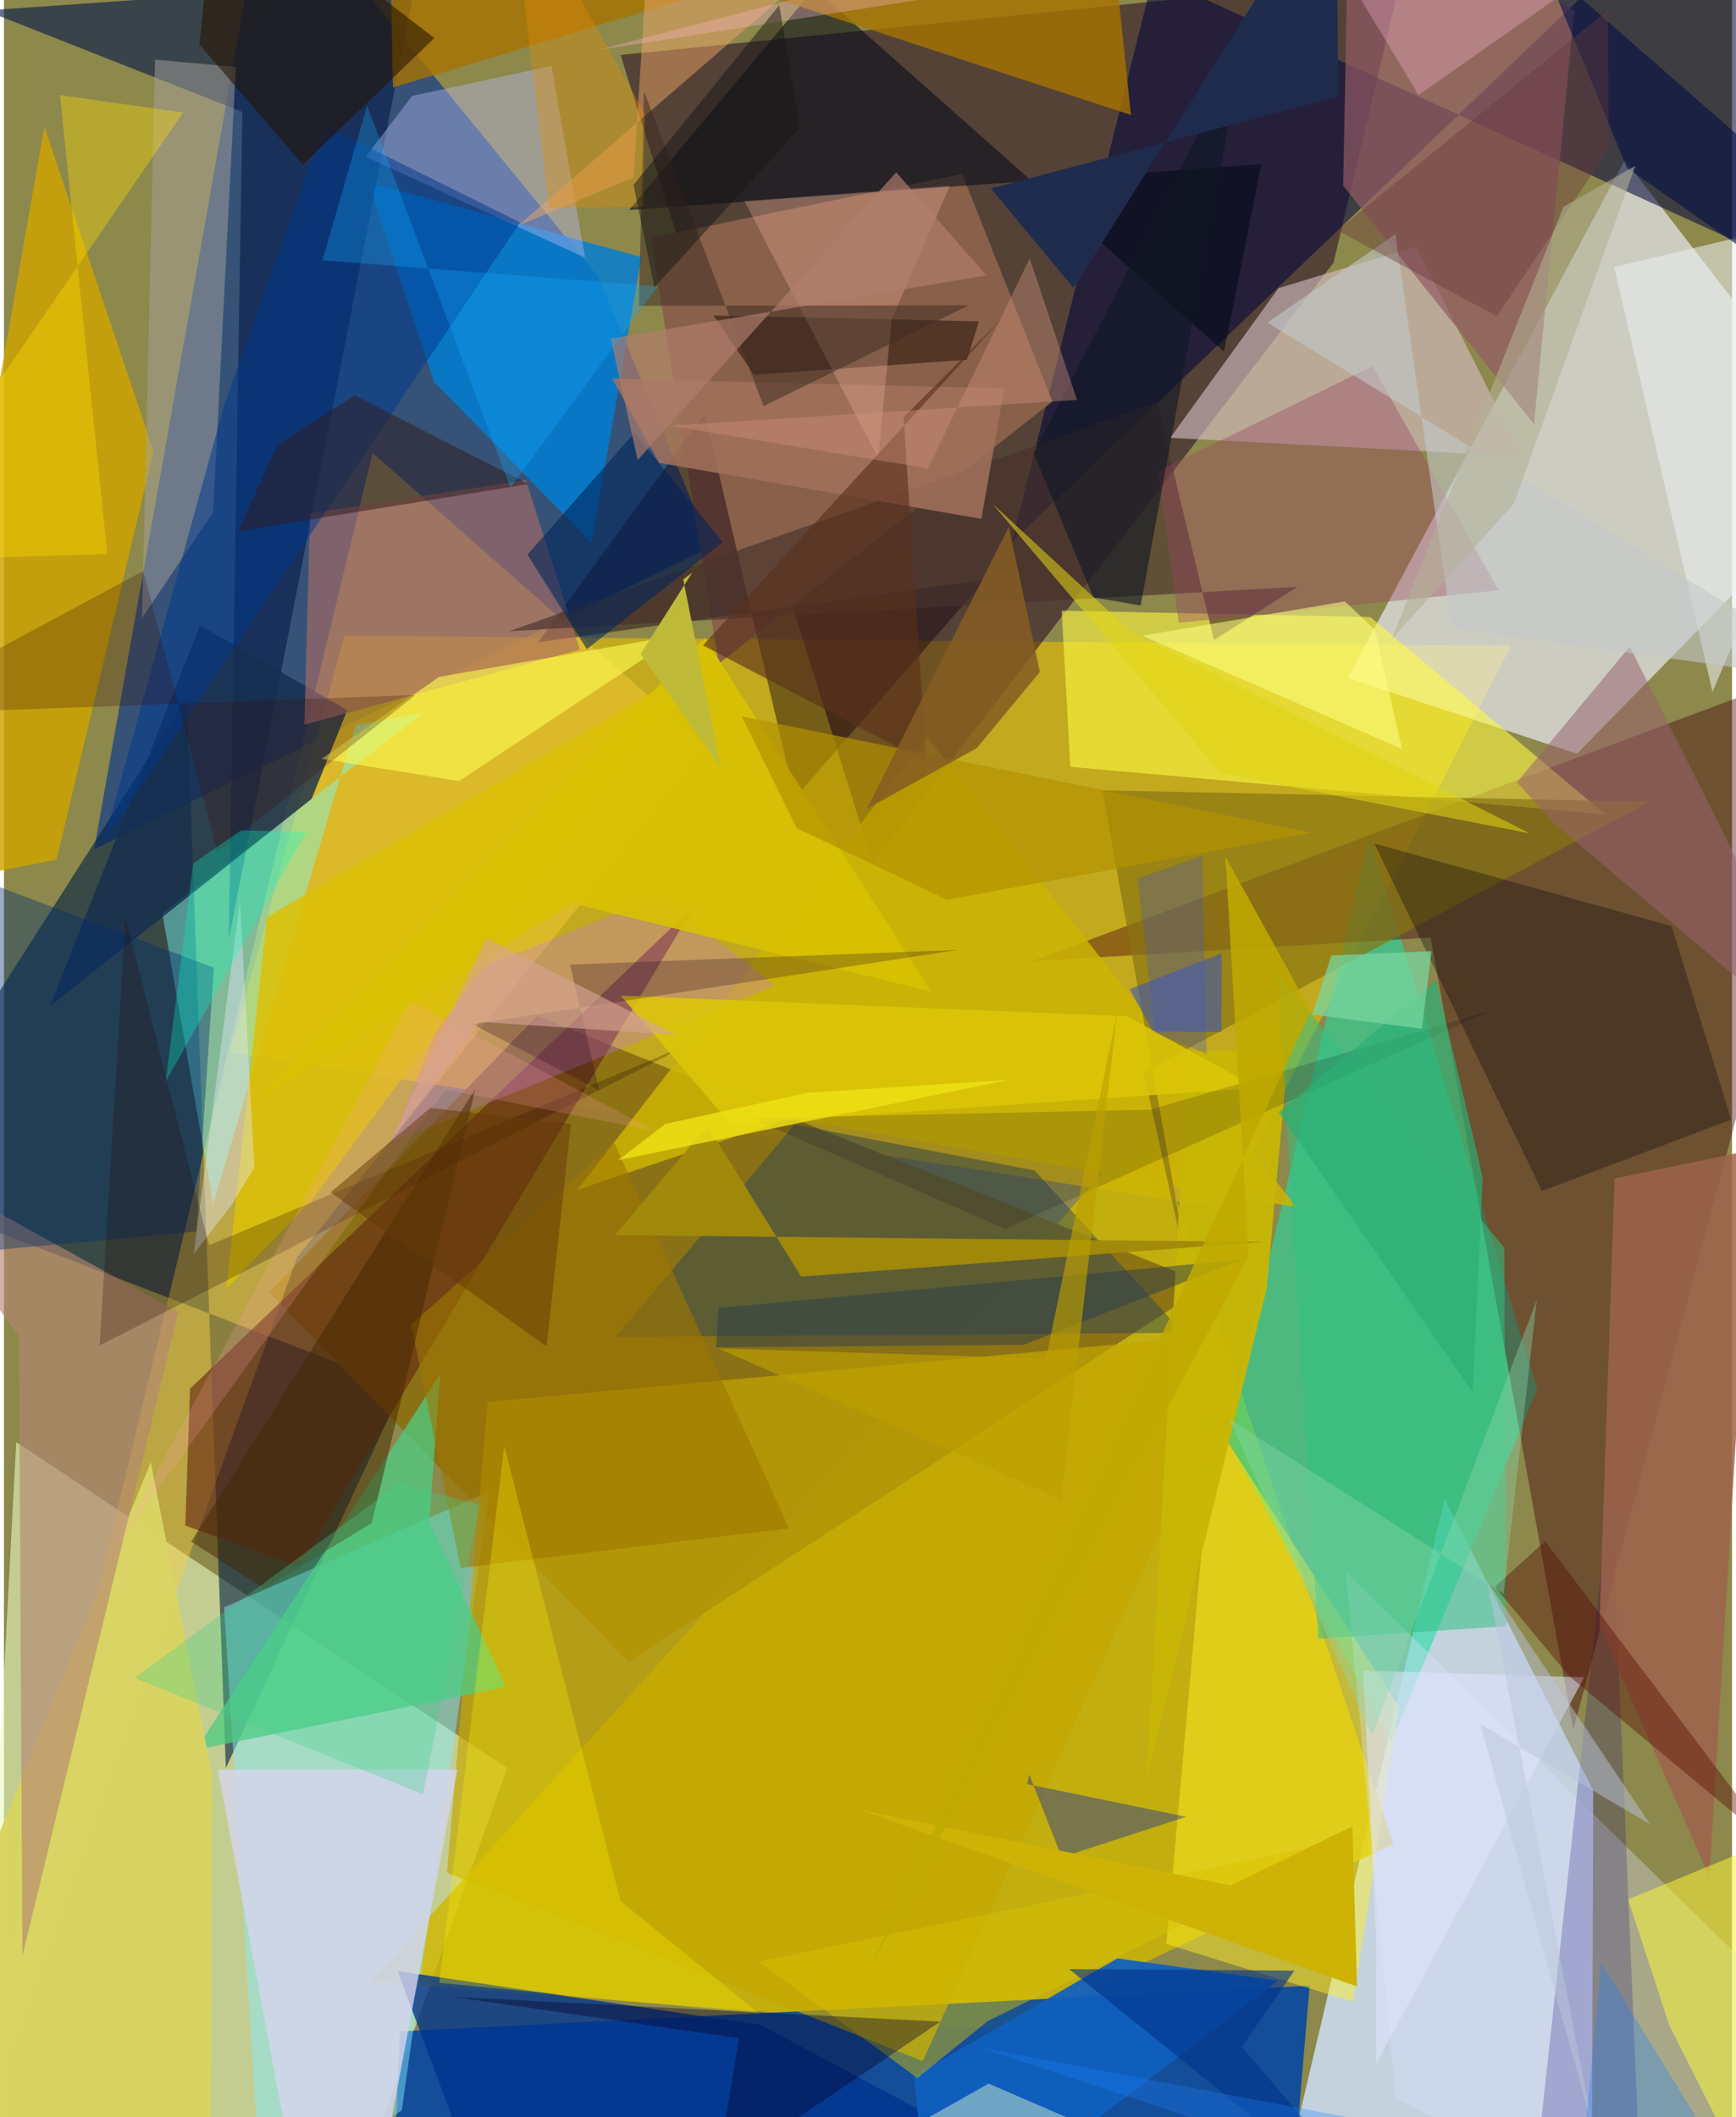 <svg xmlns="http://www.w3.org/2000/svg" width="228" height="278" viewBox="0 0 836 1024"><path fill="#8d884b" d="M0 0h836v1024H0z"/><path fill="#063590" fill-opacity=".639" d="M43.638 410.8L127.378-62l160.261 196.139 54.292 130.33z"/><path fill="#c4d2df" fill-opacity=".988" d="M768.852 866l-71.894-141.08-85.02 361.08h156.141z"/><path fill="#e4bf00" fill-opacity=".604" d="M590.417 584.533l138.624-272.155-564.298-4.942-55.278 201.576z"/><path fill="#200026" fill-opacity=".518" d="M675.996-11.28L643.21 127.07 420.182 417.357 298.3 26.585z"/><path fill="#e9fdc1" fill-opacity=".592" d="M161.474 1086H-14.598l20.55-388.52L243.41 855.137z"/><path fill="#ceb600" fill-opacity=".816" d="M672.121 891.9l-188.64 89.93-306.192-23.331 377.122-416.186z"/><path fill="#edeffc" fill-opacity=".659" d="M760.96 364.559L898 224.607 784.131 77.362l-134.02 250.53z"/><path fill="#0044a4" fill-opacity=".859" d="M187.06 1086l4.527-103.52 440.045-22.07L621.049 1086z"/><path fill="#002043" fill-opacity=".6" d="M88.434 337.533l18.9 517.631 85.49-183.907L-62 573.177z"/><path fill="#20dba3" fill-opacity=".592" d="M741.697 671.86l-80.89-267.169-69.421 290.63 79.844 146.997z"/><path fill="#43000e" fill-opacity=".408" d="M759.215 836.683L898 315.293l-400.487 149.6 192.67-11.438z"/><path fill="#8a7013" fill-opacity=".949" d="M302.232 803.943l-174-178.905 129.73-133.687L582.64 621.304z"/><path fill="#ffd139" fill-opacity=".408" d="M178.337 219.145l161.707 142.211-198.143 246.578L-31.149 1086z"/><path fill="#01053b" fill-opacity=".561" d="M826.5-62L487.62 262.214l68.448-274.011L898 144.117z"/><path fill="#85e9ff" fill-opacity=".471" d="M124.97 1072.106l-18.472-294.703 128.323-56.038-42.312 299.14z"/><path fill="#027ed3" fill-opacity=".831" d="M308.412 124.387l-24.15 138.203-76.141-77.893-32.013-96.702z"/><path fill="#c5a700" fill-opacity=".69" d="M444.49 996.877l158.68-352.552-369.13 33.718-19.739 227.665z"/><path fill="#cfa500" fill-opacity=".827" d="M72.407 218.181L25.464 415.799l-70.756 13.695L19.545 61.289z"/><path fill="#89604a" fill-opacity=".992" d="M345.748 321.082L507.2 194.218 463.6 84.12l-150.64 30.912z"/><path fill="#d4bec5" fill-opacity=".612" d="M683.162 119.184l51.231 101.54-170.187-8.961 52.4-72.405z"/><path fill="#fffc44" fill-opacity=".576" d="M774.73 393.924L515.872 370.9l-4.168-75.539 149.34 3.075z"/><path fill="#051b49" fill-opacity=".62" d="M-9.002 5.066L115.35 54.143l-6.61 400.477L199.3-9.456z"/><path fill="#7ff" fill-opacity=".416" d="M170.128 350.684l-68.949 231.73-24.6-140.732 126.56-96.955z"/><path fill="#2b4756" fill-opacity=".471" d="M295.903 646.669l86.568-102.757 116.135 22.22 71.805 78.465z"/><path fill="#ffef29" fill-opacity=".478" d="M562.31 940.226l90.337 28.023 22.302-142.431-89.885-139.09z"/><path fill="#15000e" fill-opacity=".447" d="M474.694 280.386L258.47 310.623l80.579-110.63 43.582 185.986z"/><path fill="#632714" fill-opacity=".608" d="M333.994 438.095l-243.96 233.57-2.297 66.183 55.266 20.018z"/><path fill="#dbe2fd" fill-opacity=".349" d="M815.48 1086l-142.114-70.963-24.28-254.88 225.108 220.387z"/><path fill="#4ecc83" fill-opacity=".749" d="M211.025 664.784l-5.271 71.598 37.115 79.492L92.69 846.39z"/><path fill="#ccb303" fill-opacity=".867" d="M446.792 356.663l-169.43 218.84 102.565-34.629 245.372 43.035z"/><path fill="#162f4f" fill-opacity=".804" d="M22.306 486.615l72.521-184.198 71.24 41.048-17.228 42.923z"/><path fill="#c371fb" fill-opacity=".282" d="M317.26 433.184l55.94 43.486-185.979 76.17 32.315-80.22z"/><path fill="#d8d463" fill-opacity=".988" d="M99.88 1086L-62 1032.753 71.032 707.27l29.764 151.873z"/><path fill="#dbc006" fill-opacity=".863" d="M127.22 443.569L107.577 623.07l41.573-42.819 193.848-262.509z"/><path fill="#01358f" fill-opacity=".788" d="M190.415 953.32L239.897 1086h325.484L366.177 979.404z"/><path fill="#000916" fill-opacity=".553" d="M392.093-5.6L302.38 101.58l305.868-22.134-18.007 90.573z"/><path fill="#1060be" fill-opacity=".929" d="M538.678 947.204l77.71 10.8L448.964 1086l-8.833-81.83z"/><path fill="#a87300" fill-opacity=".792" d="M188.157 42.31L186.147-62 545.2 55.605 532.845-62z"/><path fill="#bbbdf7" fill-opacity=".404" d="M281.145 124.663l-16.283-92.755-67.376 14.475-22.465 29.376z"/><path fill="#d6d5ed" fill-opacity=".804" d="M219.376 855.835L175.976 1086l-32.637-16.647-39.835-213.482z"/><path fill="#925b65" fill-opacity=".698" d="M647.866 89.778l2.861-149.831L759.698 5.205 740.194 205.12z"/><path fill="#887513" fill-opacity=".706" d="M575.599 628.556l-24.277-109.984 244.856-130.748-264.749-5.573z"/><path fill="#00020b" fill-opacity=".31" d="M744.014 576.037L662.941 407.97l143.806 39.974 28.835 93.59z"/><path fill="#a4a09a" fill-opacity=".506" d="M112.175 32.373l-39.088-3.534L66.76 299l34.41-51.292z"/><path fill="#a96b65" fill-opacity=".635" d="M278.596 314.227l-133.28 36.28 2.75-102.256 104.43-16.063z"/><path fill="#c7b605" fill-opacity=".953" d="M572.777 508.618l48.737-1.36-10.66 116.146-57.935 235.953z"/><path fill="#1d1183" fill-opacity=".243" d="M777.4 717.074l-35.003 320.362 63.214 23.136-14.992-28.726z"/><path fill="#47322c" fill-opacity=".647" d="M625.852 283.818l-40.47 25.737-27.635-114.847-313.381 110.585z"/><path fill="#9d634b" fill-opacity=".851" d="M771.848 786.664l53.177 121.117 21.299-351.664-67.146 13.889z"/><path fill="#b58772" fill-opacity=".631" d="M84.359 634.543L-62 553.817l69.259 92.149 1.669 300.116z"/><path fill="#f7f43d" fill-opacity=".549" d="M805.748 979.754l-20.021-61.083 109.102-44.947L859.186 1086z"/><path fill="#00398e" fill-opacity=".522" d="M106.696 195.444L48.313 407.126 249.705 107.6l-94.728-47.026z"/><path fill="#eaefee" fill-opacity=".561" d="M778.975 129.158l74.212-17.703L898 167.04l-71.456 167.6z"/><path fill="#d8c003" fill-opacity=".925" d="M122.724 531.88l151.94-95.038 173.739 42.713-109.361-171.152z"/><path fill="#33c082" fill-opacity=".541" d="M616.136 470.999l109.69 132.542.828 182.983-90.824 6.052z"/><path fill="#a1715b" fill-opacity=".863" d="M483.935 187.88l-189.697-4.738 22.677 40.704 155.934 27.132z"/><path fill="#231005" fill-opacity=".525" d="M343.27 152.588l128.387 2.835-5.809 18.568-103.015 7.28z"/><path fill="#9b4563" fill-opacity=".384" d="M558.45 227.772l103.641-50.659 60.934 108.38-154.677 15.754z"/><path fill="#1b2d9d" fill-opacity=".431" d="M494.997 862.922l76.921 15.796-60.21 19.548-15.746-40.068z"/><path fill="#febcaa" fill-opacity=".286" d="M457.57 89.836l-28.14 64.645-6.481 67.224-64.718-124.413z"/><path fill="#9f7700" fill-opacity=".6" d="M379.762 739.212l-158.809 19.13-23.926-117.753 98.272-87.73z"/><path fill="#4058ab" fill-opacity=".612" d="M589.03 499.108l-33.129-.18-11.31-20.48 44.505-17.407z"/><path fill="#dbc200" fill-opacity=".459" d="M441.883 1005.046l-76.62-56.239 291.003-60.445-180.268 89.121z"/><path fill="#251300" fill-opacity=".569" d="M208.21 18.38L103.315-62l-8.802 83.442 50.09 58.236z"/><path fill="#311c1e" fill-opacity=".522" d="M253.709 234.146l-84.055-42.95-37.468 24.144-18.992 41.615z"/><path fill="#a2890b" fill-opacity=".976" d="M340.364 544.45L295.6 597.398l313.286 3.267-223.23 16.81z"/><path fill="#976270" fill-opacity=".541" d="M749.86 398.127l-17.94-19.736 54.584-65.63L888.01 514.888z"/><path fill="#002f6d" fill-opacity=".396" d="M-62 609.936l155.066-14.322 8.455-127.572L-62 406.544z"/><path fill="#ff5" fill-opacity=".592" d="M220.149 377.767l106.721-70.689-116.42 20.314-56.728 39.63z"/><path fill="#e1e4fd" fill-opacity=".553" d="M663.823 936.927l-.08 61.376L764.48 811.252l-106.923-3.24z"/><path fill="#e6e9ff" fill-opacity=".4" d="M110.373 582.386l-18.598 24.247 22.397-171.113 6.98 129.181z"/><path fill="#550b03" fill-opacity=".408" d="M721.294 767.472l24.283-22.025L858.765 895.21l-101.683-84.648z"/><path fill="#fff201" fill-opacity=".298" d="M210.663 959.035l31.39-259.626 56.172 220.056 67.073 54.424z"/><path fill="#ffde00" fill-opacity=".361" d="M86.655 54.417L-62 271.269l112.011-3.273-22.93-222z"/><path fill="#3a0e04" fill-opacity=".255" d="M-62 345.705L67.365 276.19l35.862 135.842 95.906-75.908z"/><path fill="#ceb306" d="M414.205 875.375l240.368 85.398-2.233-77.495-58.761 28.65z"/><path fill="#ffff82" fill-opacity=".545" d="M550.703 307.452l125.658 54.803-13.188-57.631-14.434-13.77z"/><path fill="#422800" fill-opacity=".49" d="M177.932 736.626l-52.035 31.763-35.33-22.789 137.534-219.142z"/><path fill="#240901" fill-opacity=".255" d="M99.235 602.29l232.58-97.427-285.51 145.89 12.484-206.897z"/><path fill="#dcc608" fill-opacity=".863" d="M543.346 491.579l63.101 34.558-254.936 17.545-53.154-62.156z"/><path fill="#f0a668" fill-opacity=".482" d="M312.25-36.057L304.59 85.78l-55.92 23.39L446.59-62z"/><path fill="#a2cbca" fill-opacity=".655" d="M337.704 1086l138.628-78.232 119.413 51.562 23.279 26.67z"/><path fill="#3f2c23" fill-opacity=".525" d="M309.623 44.125l57.862 152.3 99.291-48.779-159.604.26z"/><path fill="#000b45" fill-opacity=".569" d="M847.185 124.52l24.177-30.647-126.35-110.43 40.06 97.7z"/><path fill="#273c4d" fill-opacity=".475" d="M598.513 609.297L493.47 650.404l-148.893 1.3 1.03-19.081z"/><path fill="#ffb8d8" fill-opacity=".314" d="M684.36 45.985L619.292-62 286.107 24.461 838.173-62z"/><path fill="#5a301e" fill-opacity=".627" d="M446.198 368.717l-10.97-166.88 49.115-49.378-146.166 159.683z"/><path fill="#b39200" fill-opacity=".694" d="M356.962 346.517l26.533 54.028 72.73 34.64 176.582-32.431z"/><path fill="#0f1725" fill-opacity=".612" d="M498.122 219.213l101.05-195.825-49.262 269.51-22.875-3.963z"/><path fill="#c4c9ca" fill-opacity=".588" d="M611.191 156.048L898 331.28l-197.642-27.563-27.235-190.46z"/><path fill="#0b001b" fill-opacity=".165" d="M484.308 594.36l-122.522-53.484 192.713-4.174 164.841-47.94z"/><path fill="#cf9079" fill-opacity=".412" d="M322.167 205.898l124.767 20.675 49.317-101.589 22.852 68.431z"/><path fill="#002359" fill-opacity=".576" d="M347.722 262.216l-42.648-52.945-51.824 58.996 28.733 45.694z"/><path fill="#060225" fill-opacity=".38" d="M345.008 1050.627l10.524-64.823-138.067-19.985 235.532 11.995z"/><path fill="#e0d413" fill-opacity=".557" d="M545.092 305.433l-67.018-61.926L588.62 373.929l149.483 29.154z"/><path fill="#1f011d" fill-opacity=".247" d="M226.545 495.349l61.348 31.97-14.05-60.78 187.582-7.08z"/><path fill="#89d8ae" fill-opacity=".388" d="M661.833 839.328l79.723-210.622-16.07 142.116-132.813-84.464z"/><path fill="#1f2c4d" fill-opacity=".984" d="M477.5 91.177l168.087-44.504L644.392-62 517.405 139.277z"/><path fill="#2baf74" fill-opacity=".698" d="M715.334 569.349l-22.5-95.26-76.152 63.85 93.916 135.632z"/><path fill="#b07d6c" fill-opacity=".675" d="M475.323 133.21l-43.699-49.877-125.053 139.166-13.103-58.737z"/><path fill="#13afff" fill-opacity=".286" d="M245 235.873L175.69 51.104l-21.606 74.789 162.196 12.61z"/><path fill="#ffa3b3" fill-opacity=".2" d="M196.719 484.21l118.716 63.034-101.706-20.296L54.01 748.896z"/><path fill="#3ed18a" fill-opacity=".322" d="M63.18 811.572l139.55 56.291 27.494-139.97-38.822-10.368z"/><path fill="#01338a" fill-opacity=".612" d="M515.333 952.403l108.912.728-25.42 36.89L680.884 1086z"/><path fill="#03ffc4" fill-opacity=".286" d="M91.521 417.649l-13.233 105.38 68.098-120.742-31.805-.632z"/><path fill="#bfba39" fill-opacity=".996" d="M332.962 276.947l-4.33 3.306 18.052 91.02-38.698-54.928z"/><path fill="#68373c" fill-opacity=".404" d="M776.002 4.86L645.04 111.411l77.157 41.56 54.112-80.93z"/><path fill="#79d69f" fill-opacity=".749" d="M685.954 497.579l-53.063-6.858 9.25-28.582 48.479-2.123z"/><path fill="#d7a394" fill-opacity=".624" d="M233.234 453.694l92.226 46.913-95.253-6.39-42.959 57.444z"/><path fill="#855c23" fill-opacity=".867" d="M501.13 324.998l-15.01-70.136-68.67 136.342 53.179-29.374z"/><path fill="#c0a901" fill-opacity=".855" d="M419.464 951.24l212.715-462.27-41.287-74.751 11.251 193.172z"/><path fill="#e78d00" fill-opacity=".333" d="M309.993 54.845l-.777 45.168-45.567.775L244.26-62z"/><path fill="#683a06" fill-opacity=".506" d="M206.22 535.873l-48.204 40.826 104.5 74.492 11.754-107.607z"/><path fill="#bac5dd" fill-opacity=".486" d="M796.347 882.357l-78.794-117.665 51.37 265.692-54.659-196.45z"/><path fill="#efe115" fill-opacity=".824" d="M319.947 543.611l68.872-15.087 97.332-6.244-189.061 38.884z"/><path fill="#1983ff" fill-opacity=".302" d="M759.615 1086l13.132-136.642 68.137 110.813-367.744-69.65z"/><path fill="#b3b295" fill-opacity=".576" d="M754.465 100.016l-83.143 209.227 59.123-65.687 58.787-163.333z"/><path fill="#4959bd" fill-opacity=".31" d="M548.443 424.8l8.489 74.692 24.877 10.211-2.118-95.623z"/><path fill="#bca000" fill-opacity=".647" d="M538.479 489.85l-34.35 167.226-158.506-4.868 165.859 73.026z"/><path fill="#161515" fill-opacity=".478" d="M314.678 139.014l-10.092-49.699 70.49-86.814 9.944 59.324z"/></svg>